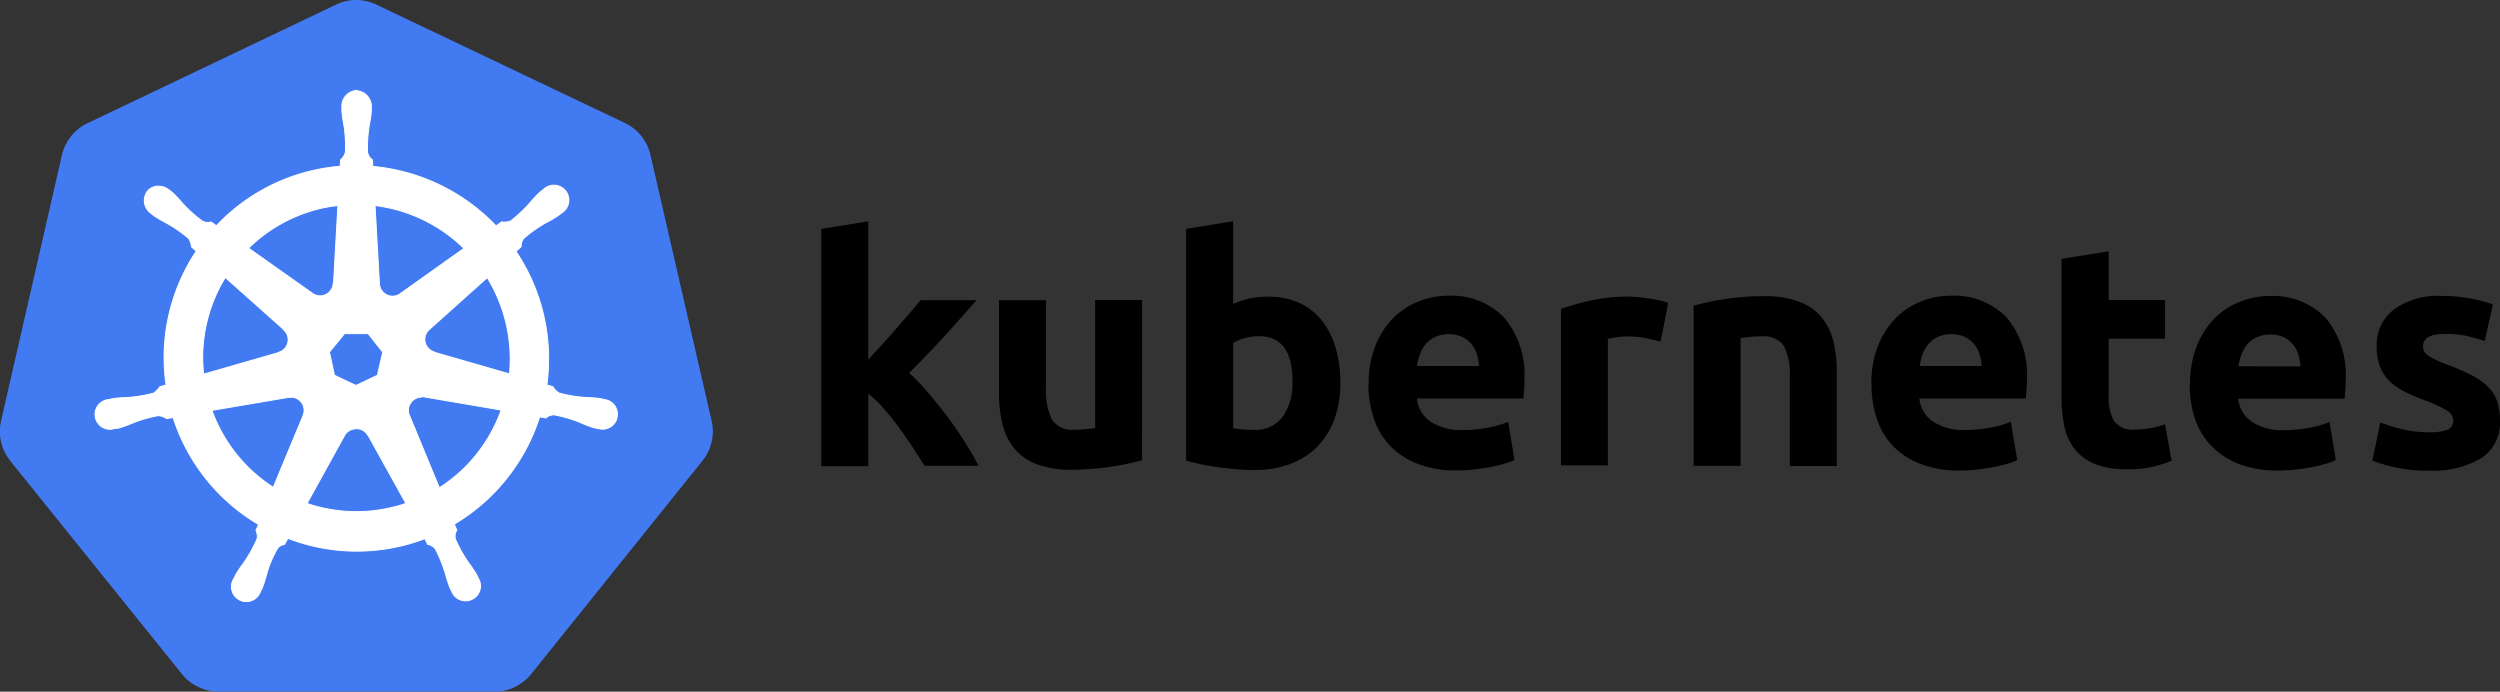 <svg data-name="Calque 1" xmlns="http://www.w3.org/2000/svg" viewBox="0 0 739.67 204.64"><rect x="0" y="0" width="739.67" height="204.64" fill="#333333" stroke="none"/><path data-name="Tracé 5624" d="M104.72 0a14 14 0 00-5.43 1.44l-73.39 35a14 14 0 00-7.58 9.45l-18 78.62a13.83 13.83 0 001.91 10.73l.79 1.11 50.82 63.1a14.07 14.07 0 0010.94 5.19h81.39a14.07 14.07 0 0011-5.22l50.67-63.1a13.82 13.82 0 002.71-11.77l-18.1-78.73a13.9 13.9 0 00-7.58-9.44L111.53 1.45a14 14 0 00-6.8-1.44" fill="#427af2"/><path data-name="Tracé 5625" d="M105.3 126.82a3.88 3.88 0 013.54 2h.08l11.18 20.14c-1.48.49-3 .91-4.47 1.25a45.25 45.25 0 01-24.79-1.25l11.12-20.14a3.9 3.9 0 013.29-1.95zm-19.13-9.3a3.86 3.86 0 013.8 3.92 3.62 3.62 0 01-.32 1.48v.09l-8.81 21.18a45.47 45.47 0 01-18.14-22.77l22.65-3.85a3.22 3.22 0 01.76 0zm38.37-.1a4.51 4.51 0 01.9 0l22.84 3.9a45.2 45.2 0 01-18.29 23l-8.84-21.42a3.89 3.89 0 012.07-5.09 3.8 3.8 0 011.29-.3zm-22.62-18.7h7l4.32 5.46-1.59 6.86-6.34 3-6.35-3-1.49-6.86zm42.21-16.62a46 46 0 016.61 28.52l-22.19-6.38v-.1a3.87 3.87 0 01-2.72-4.75 4 4 0 011.19-1.9l17.12-15.33zm-77.46 0l17.27 15.39v.11a3.87 3.87 0 01-1.53 6.64v.08l-22.16 6.38a45.18 45.18 0 016.42-28.61zm44.3-21.28a45.5 45.5 0 0126.29 12.67l-18.71 13.3a3.86 3.86 0 01-5.43-.61 3.78 3.78 0 01-.86-2.35zm-11 0l-1.29 23h-.1a3.88 3.88 0 01-4 3.71 4.08 4.08 0 01-2.13-.74l-18.9-13.37a45.27 45.27 0 0121.77-11.86 43.42 43.42 0 014.66-.74zm5.5-34.06a4.65 4.65 0 00-4.32 4.88v1.25a41.86 41.86 0 00.6 4.17 40.07 40.07 0 01.44 8 4.77 4.77 0 01-1.43 2.27l-.11 1.86a57.32 57.32 0 00-7.93 1.22 56.49 56.49 0 00-28.69 16.38l-1.59-1.12a3.39 3.39 0 01-2.59-.27 40.39 40.39 0 01-5.91-5.33A41.81 41.81 0 0051.06 57l-1-.77a5.15 5.15 0 00-3-1.15 4.24 4.24 0 00-3.5 1.55 4.65 4.65 0 001.09 6.48l.9.71a36.74 36.74 0 003.63 2.14 40.87 40.87 0 016.59 4.55 4.9 4.9 0 01.87 2.53l1.44 1.25a56.79 56.79 0 00-8.95 39.61l-1.85.53a6.09 6.09 0 01-1.88 1.9 42 42 0 01-7.87 1.29 37.29 37.29 0 00-4.22.33l-1.15.29h-.22a4.404 4.404 0 001.17 8.73 5.32 5.32 0 00.79-.18h.08l1.2-.15a37.08 37.08 0 003.94-1.43 40.74 40.74 0 017.66-2.23 4.88 4.88 0 012.51.89l1.92-.34a57 57 0 0025.31 31.66l-.8 1.69a4.42 4.42 0 01.37 2.48 43.19 43.19 0 01-4 7.2 36.46 36.46 0 00-2.36 3.51l-.58 1.17a4.41 4.41 0 107.61 4.45 3.6 3.6 0 00.32-.69l.55-1.11a35.37 35.37 0 001.27-4 31 31 0 013.39-7.89 3.62 3.62 0 011.89-.92l1-1.8a56.74 56.74 0 0040.51.1l.86 1.69a3.51 3.51 0 012.25 1.35 41.82 41.82 0 013 7.38 35.8 35.8 0 001.29 4l.54 1.11a4.4 4.4 0 005.66 2.59 4.48 4.48 0 002.16-1.73 4.37 4.37 0 00.1-4.62l-.57-1.18a37.6 37.6 0 00-2.36-3.5 41.26 41.26 0 01-3.89-7 3.47 3.47 0 01.44-2.63 17 17 0 01-.74-1.77 57.1 57.1 0 0025.24-31.75l1.86.33a3.47 3.47 0 012.46-.9 39.94 39.94 0 017.65 2.24 37.9 37.9 0 003.95 1.53c.32.08.78.14 1.15.24h.17a4.402 4.402 0 102.73-8.37 5.32 5.32 0 00-.79-.18l-1.29-.28a37.29 37.29 0 00-4.22-.33 42 42 0 01-7.87-1.29 5.1 5.1 0 01-1.9-1.9l-1.77-.53a57 57 0 00-9.13-39.49l1.55-1.44a3.44 3.44 0 01.82-2.49 40.6 40.6 0 016.53-4.59 35.69 35.69 0 003.64-2.13l1-.77a4.423 4.423 0 00-4.66-7.52 5 5 0 00-.81.65l-1 .77a39.89 39.89 0 00-2.89 3.07 40.49 40.49 0 01-5.75 5.43 5 5 0 01-2.66.28l-1.67 1.19a57.57 57.57 0 00-36.47-17.6c0-.57-.09-1.63-.11-1.95a3.48 3.48 0 01-1.43-2.19 40 40 0 01.5-8 36.73 36.73 0 00.6-4.17v-1.21a4.65 4.65 0 00-4.32-4.88z" fill="#fff"/><path data-name="Tracé 5626" d="M105.3 126.82a3.88 3.88 0 013.54 2h.08l11.18 20.14c-1.48.49-3 .91-4.47 1.25a45.25 45.25 0 01-24.79-1.25l11.12-20.14a3.9 3.9 0 013.29-1.95zm-19.13-9.3a3.86 3.86 0 013.8 3.92 3.62 3.62 0 01-.32 1.48v.09l-8.81 21.18a45.47 45.47 0 01-18.14-22.77l22.65-3.85a3.22 3.22 0 01.76 0zm38.37-.1a4.51 4.51 0 01.9 0l22.84 3.9a45.2 45.2 0 01-18.29 23l-8.84-21.42a3.89 3.89 0 012.07-5.09 3.8 3.8 0 011.29-.3zm-22.62-18.7h7l4.32 5.46-1.59 6.86-6.34 3-6.35-3-1.49-6.86zm42.21-16.62a46 46 0 016.61 28.52l-22.19-6.38v-.1a3.87 3.87 0 01-2.72-4.75 4 4 0 011.19-1.9l17.12-15.33zm-77.46 0l17.27 15.39v.11a3.87 3.87 0 01-1.53 6.64v.08l-22.16 6.38a45.18 45.18 0 016.42-28.61zm44.3-21.28a45.5 45.5 0 0126.29 12.67l-18.71 13.3a3.86 3.86 0 01-5.43-.61h0a3.78 3.78 0 01-.86-2.35zm-11 0l-1.29 23h-.1a3.88 3.88 0 01-4 3.71 4.08 4.08 0 01-2.13-.74l-18.9-13.37a45.27 45.27 0 0121.77-11.86 43.42 43.42 0 014.66-.74zm5.5-34.06a4.65 4.65 0 00-4.32 4.88v1.25a41.86 41.86 0 00.6 4.17 40.07 40.07 0 01.44 8 4.77 4.77 0 01-1.43 2.27l-.11 1.86a57.32 57.32 0 00-7.93 1.22 56.49 56.49 0 00-28.69 16.38l-1.59-1.12a3.39 3.39 0 01-2.59-.27 40.39 40.39 0 01-5.91-5.33A41.81 41.81 0 0051.06 57l-1-.77a5.15 5.15 0 00-3-1.15 4.24 4.24 0 00-3.5 1.55 4.65 4.65 0 001.09 6.48l.9.71a36.74 36.74 0 003.63 2.14 40.87 40.87 0 016.59 4.55 4.9 4.9 0 01.87 2.53l1.44 1.25a56.79 56.79 0 00-8.95 39.61l-1.85.53a6.09 6.09 0 01-1.88 1.9 42 42 0 01-7.87 1.29 37.29 37.29 0 00-4.22.33l-1.15.29h-.22a4.404 4.404 0 001.17 8.73 5.32 5.32 0 00.79-.18h.08l1.2-.15a37.08 37.08 0 003.94-1.43 40.74 40.74 0 017.66-2.23 4.88 4.88 0 012.51.89l1.92-.34a57 57 0 0025.31 31.66l-.8 1.69a4.42 4.42 0 01.37 2.48 43.19 43.19 0 01-4 7.2 36.46 36.46 0 00-2.36 3.51l-.58 1.17a4.41 4.41 0 107.61 4.45 3.6 3.6 0 00.32-.69l.55-1.11a35.37 35.37 0 001.27-4 31 31 0 013.39-7.89 3.62 3.62 0 011.89-.92l1-1.8a56.74 56.74 0 0040.51.1l.86 1.69a3.51 3.51 0 012.25 1.35 41.82 41.82 0 013 7.38 35.8 35.8 0 001.29 4l.54 1.11a4.4 4.4 0 005.66 2.59 4.48 4.48 0 002.16-1.73 4.37 4.37 0 00.1-4.62l-.57-1.18a37.6 37.6 0 00-2.36-3.5 41.26 41.26 0 01-3.89-7 3.47 3.47 0 01.44-2.63 17 17 0 01-.74-1.77 57.1 57.1 0 0025.24-31.75l1.86.33a3.47 3.47 0 012.46-.9 39.94 39.94 0 017.65 2.24 37.9 37.9 0 003.95 1.53c.32.08.78.14 1.15.24h.17a4.402 4.402 0 102.73-8.37 5.32 5.32 0 00-.79-.18l-1.29-.28a37.29 37.29 0 00-4.22-.33 42 42 0 01-7.87-1.29 5.1 5.1 0 01-1.9-1.9l-1.77-.53a57 57 0 00-9.13-39.49l1.55-1.44a3.44 3.44 0 01.82-2.49 40.6 40.6 0 016.53-4.59 35.69 35.69 0 003.64-2.13l1-.77a4.423 4.423 0 00-4.66-7.52 5 5 0 00-.81.65l-1 .77a39.89 39.89 0 00-2.89 3.07 40.49 40.49 0 01-5.75 5.43 5 5 0 01-2.66.28l-1.67 1.19a57.57 57.57 0 00-36.47-17.6c0-.57-.09-1.63-.11-1.95a3.48 3.48 0 01-1.43-2.19 40 40 0 01.5-8 36.73 36.73 0 00.6-4.17v-1.21a4.65 4.65 0 00-4.32-4.88z" fill="none" stroke="#fff" stroke-miterlimit="10" stroke-width=".29"/><path data-name="Tracé 5627" d="M718.84 127.85a13.6 13.6 0 005.41-.74 2.86 2.86 0 001.58-2.88 3.55 3.55 0 00-2.05-2.88 39.2 39.2 0 00-6.25-2.87c-2-.74-4-1.59-5.93-2.52a17.84 17.84 0 01-4.53-3.12 12.84 12.84 0 01-2.88-4.32 16.47 16.47 0 01-1-6.06 13.12 13.12 0 015.13-10.91 22.19 22.19 0 0114.09-4 44.71 44.71 0 018.63.8 38.76 38.76 0 016.53 1.72l-2.42 10.83a50.73 50.73 0 00-5.31-1.48 28 28 0 00-6.38-.64c-4.36 0-6.54 1.2-6.54 3.64a3.51 3.51 0 00.28 1.43 3.11 3.11 0 001.11 1.25 13.6 13.6 0 002.28 1.31 36.07 36.07 0 003.69 1.56 57.87 57.87 0 017.56 3.35 18 18 0 014.7 3.56 10.9 10.9 0 012.41 4.23 18.53 18.53 0 01.71 5.39 12.44 12.44 0 01-5.45 11 27.52 27.52 0 01-15.43 3.73 44.09 44.09 0 01-10.86-1.11 46.52 46.52 0 01-6-1.85l2.33-11.29a46.3 46.3 0 007.26 2.19 35.38 35.38 0 007.32.74m-38.18-19.5a14 14 0 00-.61-3.45 8.48 8.48 0 00-1.58-3 8.07 8.07 0 00-2.71-2.14 8.58 8.58 0 00-4-.84 9.29 9.29 0 00-4 .79 8.42 8.42 0 00-2.86 2.09 9.32 9.32 0 00-1.73 3 20.18 20.18 0 00-.89 3.5zm-32.66 5.32a29.9 29.9 0 012-11.42 24.27 24.27 0 015.27-8.16 22 22 0 017.51-4.88 23.45 23.45 0 018.72-1.69A21.67 21.67 0 01688 93.97a26.32 26.32 0 016 18.76c0 .8 0 1.69-.1 2.66s-.12 1.81-.18 2.56h-31.51a9.24 9.24 0 004 6.8 16.12 16.12 0 009.51 2.52 40.29 40.29 0 007.51-.7 27.92 27.92 0 006-1.73l1.86 11.28a19.64 19.64 0 01-3 1.11c-1.36.39-2.75.72-4.14 1s-3.16.52-4.89.71a48 48 0 01-5.22.28 31 31 0 01-11.52-2 22.38 22.38 0 01-8.12-5.37 21.4 21.4 0 01-4.82-8.06 32.51 32.51 0 01-1.52-10.08zm-38-37.16l13.9-2.23v14.4h16.69v11.49h-16.69v17.27a13.74 13.74 0 001.55 7 6.59 6.59 0 006.18 2.59 26.45 26.45 0 004.62-.41 24.85 24.85 0 004.32-1.17l1.95 10.81a38 38 0 01-5.6 1.78 32.51 32.51 0 01-7.55.74 25 25 0 01-9.42-1.52 14.83 14.83 0 01-6-4.31 16 16 0 01-3.1-6.69 39.1 39.1 0 01-.9-8.63V76.55zm-23.67 31.75a14.51 14.51 0 00-.6-3.46 8.67 8.67 0 00-1.59-3 8.4 8.4 0 00-2.7-2.14 8.77 8.77 0 00-4.06-.84 9.21 9.21 0 00-4 .79 8.52 8.52 0 00-2.8 2.11 9.12 9.12 0 00-1.72 3 21.16 21.16 0 00-.9 3.5h18.38zm-32.63 5.32a30.12 30.12 0 012-11.43 24.33 24.33 0 015.27-8.15 21.77 21.77 0 017.45-4.89 23.52 23.52 0 018.72-1.68 21.66 21.66 0 0116.51 6.38 26.43 26.43 0 016.05 18.8c0 .8 0 1.69-.11 2.66s-.13 1.82-.18 2.56h-31.51a9.23 9.23 0 004 6.82 16.15 16.15 0 009.52 2.51 40.29 40.29 0 007.51-.7 27.39 27.39 0 006-1.74l1.92 11.33a18.49 18.49 0 01-3 1.11 36.62 36.62 0 01-4.14 1q-2.29.42-4.89.72a50.7 50.7 0 01-5.22.27 30.7 30.7 0 01-11.5-2 22.41 22.41 0 01-8.11-5.36 21.28 21.28 0 01-4.73-8.11 31.94 31.94 0 01-1.53-10.08zm-52.58-23.21a78.75 78.75 0 019.13-1.92 75.83 75.83 0 0111.75-.89 28.47 28.47 0 0110.43 1.7 15.47 15.47 0 016.58 4.61 17.93 17.93 0 013.45 7.08 38 38 0 011 9.13v27.73h-13.91v-26.06a18.75 18.75 0 00-1.77-9.5 7.2 7.2 0 00-6.62-2.79c-1 0-2 0-3.16.14s-2.15.21-3 .33v37.85h-13.9V90.47zm-9.8 10.62c-1.24-.31-2.68-.63-4.32-1a27.25 27.25 0 00-5.41-.51 25.17 25.17 0 00-3.12.22 17 17 0 00-2.74.52v37.41h-13.88V91.38a80.53 80.53 0 018.75-2.45 50.18 50.18 0 0111.25-1.17q1.11 0 2.7.15c1 .1 2.11.22 3.16.37s2.11.35 3.17.58a15 15 0 012.71.79zm-53.72 7.27a14.42 14.42 0 00-.6-3.45 8.67 8.67 0 00-1.59-3 8.13 8.13 0 00-2.7-2.14 8.77 8.77 0 00-4.06-.84 9.21 9.21 0 00-4 .79 8.25 8.25 0 00-2.79 2.11 9.32 9.32 0 00-1.73 3 19.32 19.32 0 00-.89 3.5h18.37zm-32.63 5.33a30.12 30.12 0 012-11.43 24.23 24.23 0 015.27-8.15 22 22 0 017.51-4.89 23.44 23.44 0 018.72-1.68 21.64 21.64 0 0116.5 6.38 26.34 26.34 0 016.05 18.8c0 .8 0 1.69-.08 2.66s-.12 1.82-.2 2.56h-31.51a9.23 9.23 0 004 6.82 16.06 16.06 0 009.51 2.51 39.28 39.28 0 007.5-.7 27.56 27.56 0 006-1.74l1.85 11.29a18.27 18.27 0 01-3 1.11 38.91 38.91 0 01-4.14 1q-2.31.42-4.89.72a50.74 50.74 0 01-5.23.27 30.65 30.65 0 01-11.49-2 22.36 22.36 0 01-8.12-5.36 21.26 21.26 0 01-4.75-8.08 31.85 31.85 0 01-1.58-10.11zm-22.54-.75q0-13.42-9.9-13.43a16 16 0 00-4.24.57 12.1 12.1 0 00-3.42 1.43v25.23a36.933 36.933 0 006.06.48 10 10 0 008.63-3.92 17 17 0 002.84-10.38zm14.16.37a31.2 31.2 0 01-1.74 10.66 22.46 22.46 0 01-5 8.12 21.9 21.9 0 01-8 5.19 29.85 29.85 0 01-10.83 1.81c-1.67 0-3.43-.07-5.26-.23s-3.63-.37-5.42-.6-3.46-.54-5.07-.89-3.06-.71-4.32-1.08V67.7l13.9-2.25v24.47a26.47 26.47 0 014.85-1.59 25.87 25.87 0 015.41-.55 22.09 22.09 0 019.24 1.81 18.08 18.08 0 016.72 5.19 23.49 23.49 0 014.1 8.08 36.65 36.65 0 011.4 10.46m-58.67 22.85a81.39 81.39 0 01-20.89 2.81 28.14 28.14 0 01-10.4-1.69 16 16 0 01-6.58-4.71 18.45 18.45 0 01-3.45-7.19 38.87 38.87 0 01-1-9.25V88.81h13.9v25.62a19.88 19.88 0 001.76 9.7 7.08 7.08 0 006.63 3c1 0 2 0 3.16-.15s2.15-.2 3-.32V88.77h13.9zm-81-29.76l4.24-4.64q2.19-2.42 4.25-4.77l3.88-4.49q1.81-2.13 3.12-3.71h16.53q-4.94 5.68-9.64 10.83t-10.3 10.69a62.86 62.86 0 015.75 6q3 3.5 5.76 7.19c1.85 2.47 3.55 5 5.13 7.49s2.86 4.77 3.9 6.82h-16c-1-1.63-2.1-3.42-3.4-5.38s-2.64-3.9-4-5.79-2.94-3.8-4.51-5.66a38.29 38.29 0 00-4.71-4.56v21.5h-13.9V67.72l13.9-2.23v40.93z"/></svg>